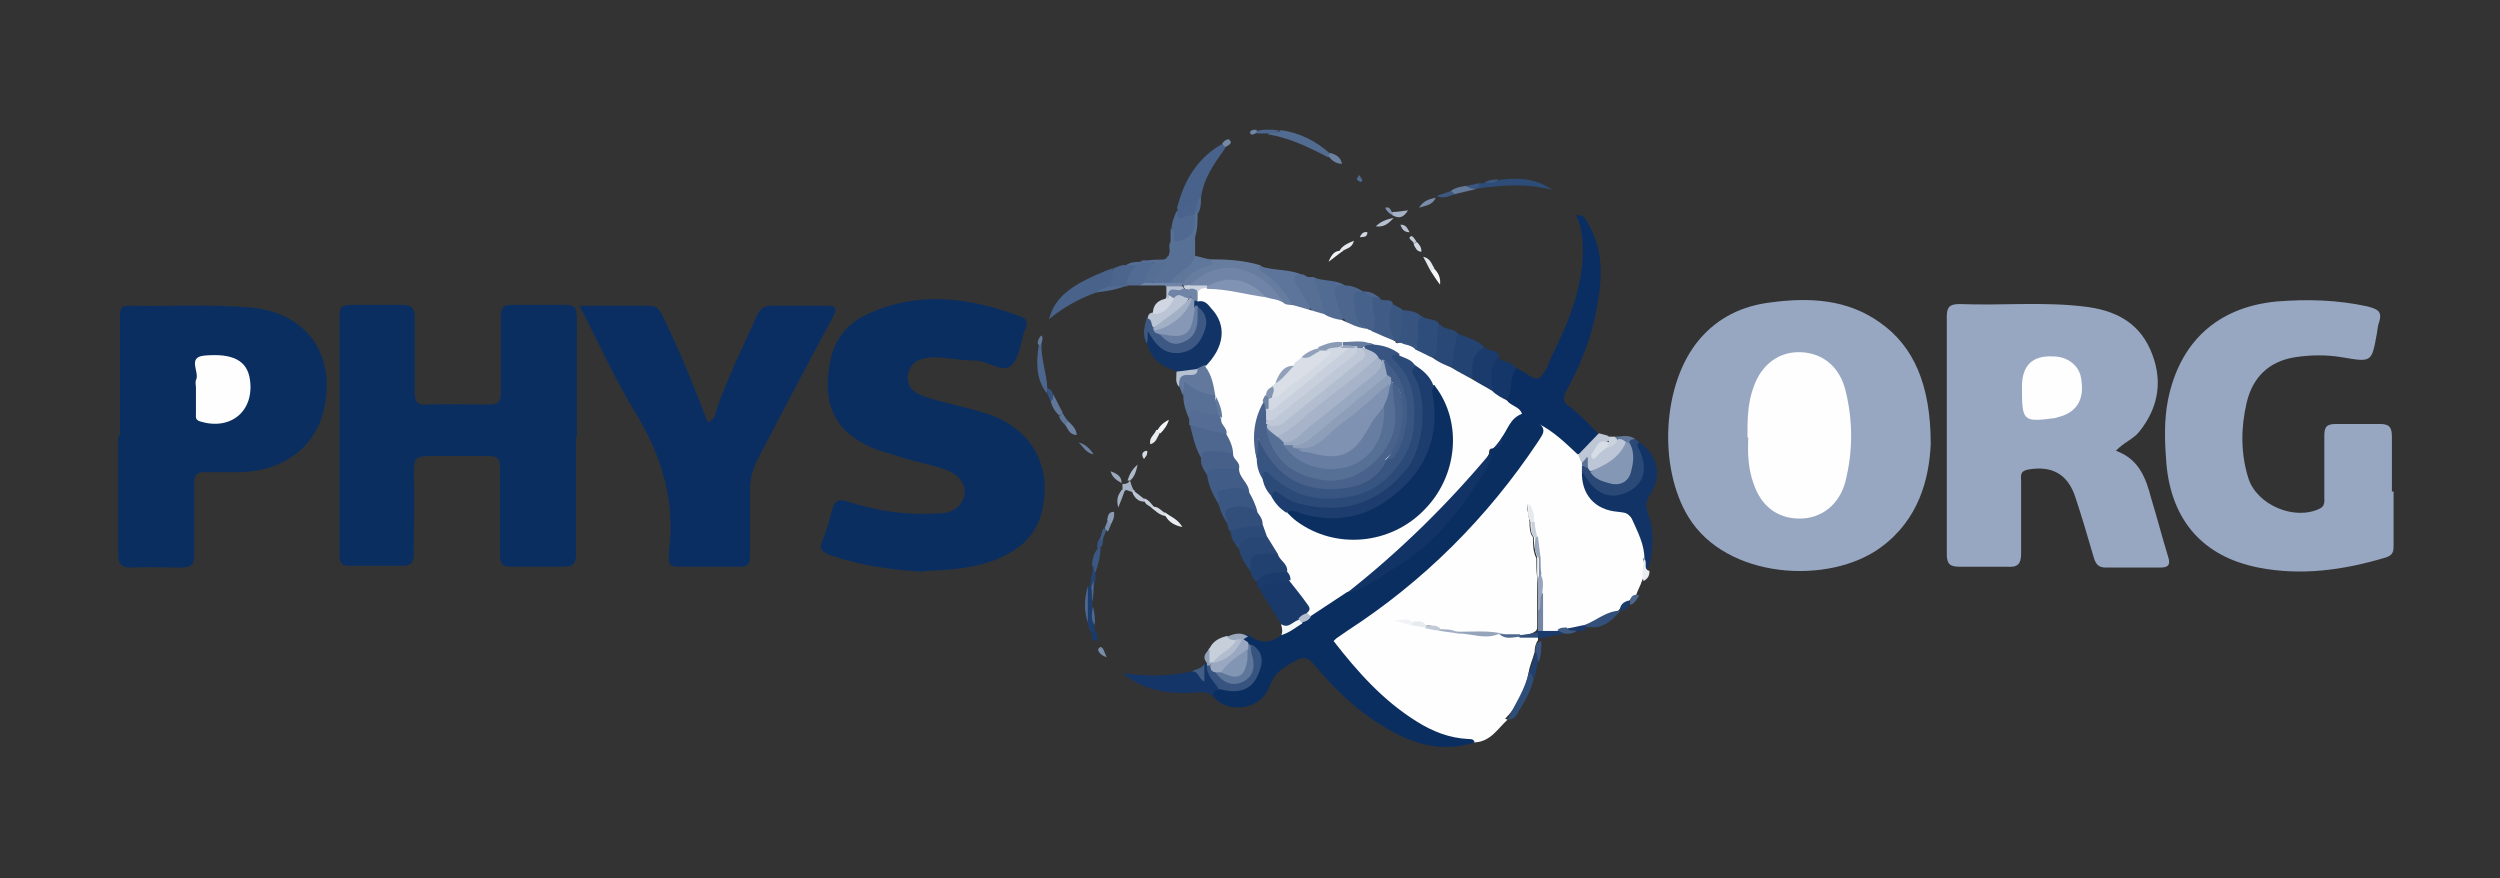 <?xml version="1.0" encoding="UTF-8"?>
<svg xmlns="http://www.w3.org/2000/svg" version="1.1" viewBox="0 0 296 104">
  <rect x="0" y="0" width="296" height="104" fill="#333333" stroke="none"/>
  <defs>
    <style>
      .cls-1 {
        fill: #193a6b;
      }

      .cls-2 {
        fill: #5d7598;
      }

      .cls-3 {
        fill: #6c82a2;
      }

      .cls-4 {
        fill: #b6c1d1;
      }

      .cls-5 {
        fill: #60779c;
      }

      .cls-6 {
        fill: #556e94;
      }

      .cls-7 {
        fill: #6c81a1;
      }

      .cls-8 {
        fill: #577095;
      }

      .cls-9 {
        fill: #3a5782;
      }

      .cls-10 {
        fill: #0b2e61;
      }

      .cls-11 {
        fill: #36527f;
      }

      .cls-12 {
        fill: #8294af;
      }

      .cls-13 {
        fill: #e5e9ee;
      }

      .cls-14 {
        fill: #466089;
      }

      .cls-15 {
        fill: #b5bfd0;
      }

      .cls-16 {
        fill: #7f92b1;
      }

      .cls-17 {
        fill: #bbc5d5;
      }

      .cls-18 {
        fill: #5d759a;
      }

      .cls-19 {
        fill: #61789a;
      }

      .cls-20 {
        fill: #8193ae;
      }

      .cls-21 {
        fill: #d2d8e2;
      }

      .cls-22 {
        fill: #4e678c;
      }

      .cls-23 {
        fill: #95a4ba;
      }

      .cls-24 {
        fill: #8497b4;
      }

      .cls-25 {
        fill: #bcc6d4;
      }

      .cls-26 {
        fill: #4e678f;
      }

      .cls-27 {
        fill: #2f4d7a;
      }

      .cls-28 {
        fill: #294876;
      }

      .cls-29 {
        fill: #b2bdcd;
      }

      .cls-30 {
        fill: #d3d9e3;
      }

      .cls-31 {
        fill: #3d5982;
      }

      .cls-32 {
        fill: #425d87;
      }

      .cls-33 {
        fill: #284775;
      }

      .cls-34 {
        fill: #677da1;
      }

      .cls-35 {
        fill: #7589a6;
      }

      .cls-36 {
        fill: #c7cfdb;
      }

      .cls-37 {
        fill: #425e86;
      }

      .cls-38 {
        fill: #8d9eb9;
      }

      .cls-39 {
        fill: #98a8c0;
      }

      .cls-40 {
        fill: #798ca8;
      }

      .cls-41 {
        fill: #556d94;
      }

      .cls-42 {
        fill: #92a1ba;
      }

      .cls-43 {
        fill: #375480;
      }

      .cls-44 {
        fill: #143567;
      }

      .cls-45 {
        fill: #50698f;
      }

      .cls-46 {
        fill: #f6f7f9;
      }

      .cls-47 {
        fill: #e9ecf0;
      }

      .cls-48 {
        fill: #60779a;
      }

      .cls-49 {
        fill: #4d678c;
      }

      .cls-50 {
        fill: #5f769b;
      }

      .cls-51 {
        fill: #c8d0db;
      }

      .cls-52 {
        fill: #6e83a3;
      }

      .cls-53 {
        fill: #a6b3c8;
      }

      .cls-54 {
        fill: #c8d0dd;
      }

      .cls-55 {
        fill: #d7dde6;
      }

      .cls-56 {
        fill: #7185a7;
      }

      .cls-57 {
        fill: #8a9bb4;
      }

      .cls-58 {
        fill: #3f5a83;
      }

      .cls-59 {
        fill: #234372;
      }

      .cls-60 {
        fill: #435e85;
      }

      .cls-61 {
        fill: #5b7296;
      }

      .cls-62 {
        fill: #193a6a;
      }

      .cls-63 {
        fill: #1b3d6c;
      }

      .cls-64 {
        fill: #33507b;
      }

      .cls-65 {
        fill: #bec7d5;
      }

      .cls-66 {
        fill: #d4dae3;
      }

      .cls-67 {
        fill: #566f95;
      }

      .cls-68 {
        fill: #4c668d;
      }

      .cls-69 {
        fill: #a5b2c5;
      }

      .cls-70 {
        fill: #98a7be;
      }

      .cls-71 {
        fill: #526b92;
      }

      .cls-72 {
        fill: #d8dde5;
      }

      .cls-73 {
        fill: #2f4d79;
      }

      .cls-74 {
        fill: #8295b3;
      }

      .cls-75 {
        fill: #0c2f62;
      }

      .cls-76 {
        fill: #0b2e62;
      }

      .cls-77 {
        fill: #4b658d;
      }

      .cls-78 {
        fill: #1c3d6d;
      }

      .cls-79 {
        fill: #e6eaef;
      }

      .cls-80 {
        fill: #f5f6f8;
      }

      .cls-81 {
        fill: #bac3d2;
      }

      .cls-82 {
        fill: #f2f4f6;
      }

      .cls-83 {
        fill: #93a2b9;
      }

      .cls-84 {
        fill: #3b5781;
      }

      .cls-85 {
        fill: #91a1b9;
      }

      .cls-86 {
        fill: #324f7c;
      }

      .cls-87 {
        fill: #d5dbe4;
      }

      .cls-88 {
        fill: #37537f;
      }

      .cls-89 {
        fill: #506990;
      }

      .cls-90 {
        fill: #385480;
      }

      .cls-91 {
        fill: #e8ecf1;
      }

      .cls-92 {
        fill: #49638c;
      }

      .cls-93 {
        fill: #576f95;
      }

      .cls-94 {
        fill: #254473;
      }

      .cls-95 {
        fill: #18396b;
      }

      .cls-96 {
        fill: #2b4977;
      }

      .cls-97 {
        fill: #e4e8ee;
      }

      .cls-98 {
        fill: #667b9e;
      }

      .cls-99 {
        fill: #18396a;
      }

      .cls-100 {
        fill: #e7eaef;
      }

      .cls-101 {
        fill: #afbacc;
      }

      .cls-102 {
        fill: #324f7a;
      }

      .cls-103 {
        fill: #a6b3c6;
      }

      .cls-104 {
        fill: #c0c9d6;
      }

      .cls-105 {
        fill: #7387a5;
      }

      .cls-106 {
        fill: #a2b0c6;
      }

      .cls-107 {
        fill: #2c4a78;
      }

      .cls-108 {
        fill: #37537e;
      }

      .cls-109 {
        fill: #99a8c0;
      }

      .cls-110 {
        fill: #798ca9;
      }

      .cls-111 {
        fill: #48628a;
      }

      .cls-112 {
        fill: #62789a;
      }

      .cls-113 {
        fill: #657b9b;
      }

      .cls-114 {
        fill: #143668;
      }

      .cls-115 {
        fill: #204070;
      }

      .cls-116 {
        fill: #97a7c2;
      }

      .cls-117 {
        fill: #8b9bb5;
      }

      .cls-118 {
        fill: #fefefe;
      }

      .cls-119 {
        fill: #c9d1de;
      }

      .cls-120 {
        fill: #b1bdcf;
      }

      .cls-121 {
        fill: #526b90;
      }

      .cls-122 {
        fill: #62799d;
      }

      .cls-123 {
        fill: #2e4c78;
      }

      .cls-124 {
        fill: #bdc6d6;
      }

      .cls-125 {
        fill: #7085a4;
      }

      .cls-126 {
        fill: #a3b0c4;
      }

      .cls-127 {
        fill: #f5f7f9;
      }

      .cls-128 {
        fill: #3d5883;
      }

      .cls-129 {
        fill: #8698b6;
      }

      .cls-130 {
        fill: #b2bed0;
      }

      .cls-131 {
        fill: #cbd3df;
      }

      .cls-132 {
        fill: #c8d0dc;
      }

      .cls-133 {
        fill: #415c87;
      }

      .cls-134 {
        fill: #f1f3f6;
      }

      .cls-135 {
        fill: #9caabf;
      }

      .cls-136 {
        fill: #3a5680;
      }

      .cls-137 {
        fill: #1a3b6c;
      }

      .cls-138 {
        fill: #bec8d7;
      }

      .cls-139 {
        fill: #587096;
      }

      .cls-140 {
        fill: #a2afc3;
      }

      .cls-141 {
        fill: #d9dee7;
      }

      .cls-142 {
        fill: #8193b2;
      }

      .cls-143 {
        fill: #d0d7e2;
      }

      .cls-144 {
        fill: #c5cdd9;
      }

      .cls-145 {
        fill: #214170;
      }

      .cls-146 {
        fill: #1d3e6d;
      }

      .cls-147 {
        fill: #4d668d;
      }

      .cls-148 {
        fill: #667da0;
      }

      .cls-149 {
        fill: #46618a;
      }

      .cls-150 {
        fill: #113365;
      }

      .cls-151 {
        fill: #eaedf1;
      }

      .cls-152 {
        fill: #9ba9bf;
      }

      .cls-153 {
        fill: #8495b1;
      }

      .cls-154 {
        fill: #b4bfd0;
      }

      .cls-155 {
        fill: #48628b;
      }

      .cls-156 {
        fill: #405c86;
      }

      .cls-157 {
        fill: #6b80a0;
      }

      .cls-158 {
        fill: #3a5682;
      }

      .cls-159 {
        fill: #3c5882;
      }

      .cls-160 {
        fill: #97a6bc;
      }

      .cls-161 {
        fill: #6f84a6;
      }
    </style>
  </defs>
  <!-- Generator: Adobe Illustrator 28.6.0, SVG Export Plug-In . SVG Version: 1.2.0 Build 709)  -->
  <g>
    <g id="VICE_IS_A_BUNCH_OF_OLD_DUDES">
      <g>
        <path class="cls-118" d="M178.5,85.2c-1.2,1.1-2,2.6-3.9,2.7-4.6.2-7.9-2.4-11.1-5.1-1.8-1.5-3.4-3.4-4.9-5.2-1.2-1.5-1.2-2,.4-3,4.9-3.2,9.4-6.9,13.4-11.1,3.3-3.4,6.3-7,8.9-11,.5-.7.7-1.5.9-2.2.7-.4,1.1,0,1.5.4,1.2.9,2.3,1.8,3.2,2.9.3.3.5.7.5,1.2,0,.2,0,.3,0,.5,0,.3,0,.5,0,.8.2,2.2,1,3.7,3,3.9,2.9.3,3.6,2.3,4.2,4.5.2.6.2,1.1.2,1.7-.2.9,0,1.8-.4,2.6-.2.6-.5,1.1-.7,1.7-.4.2-.7.5-1,.8-.4.2-.8.6-1.1,1h0c-1.4.7-2.7,1.5-4.2,2-.7,0-1.4.3-2.1.4-.5,0-.9,0-1.4.2-.6.2-1.2.3-1.6-.3-.4-1.4,0-2.8-.2-4.3,0-.8,0-1.6-.1-2.3,0-.7,0-1.3,0-2-.3-.8-.4-1.6-.4-2.4-.4-.6-.4-1.2-.4-1.8-.2-.7-.3-1.5-.4-2.2,0,.7.2,1.5.3,2.2,0,.6,0,1.3.4,1.8,0,.8,0,1.7.4,2.5,0,.8,0,1.6.1,2.3,0,1.2,0,2.4,0,3.6,0,.8,0,1.6,0,2.3,0,.2-.1.4-.3.5-.7.5-1.5.3-2.2.3-.6,0-1.2,0-1.7,0-1.7-.3-3.5,0-5.3-.3-.7,0-1.4-.5-2.2-.4-.5-.3-1.2-.4-1.8-.3-.5-.2-1-.2-1.4-.3-.5-.2-1-.2-1.5-.4.4.2.8.2,1.2.3.6.2,1.1.3,1.7.4.6,0,1.2,0,1.8.3.7-.1,1.4.2,2.1.4,1.6,0,3.1.4,4.7,0,.8.4,1.7.3,2.5.3.7,0,1.4,0,2.1,0,.2,0,.3.2.4.4,0,.1,0,.2,0,.3-.3.4-.4.9-.4,1.4-.2.8-.6,1.6-.7,2.4-.4,2.1-1.3,4-2.8,5.5Z"/>
        <path class="cls-116" d="M228.6,52.6c-.2,4.1-1.4,8.9-5.9,12.2-6.1,4.5-18.3,3.8-22.8-3.6-3.6-5.9-3.1-15.8,1.3-21,2.2-2.6,5.1-4,8.5-4.4,4.5-.6,9-.4,12.9,2.4,4,2.8,6,7.4,6,14.4Z"/>
        <path class="cls-116" d="M250.6,53.4c2.7,1,3.5,3.3,4.1,5.6.7,2.3,1.3,4.6,2,6.9.3.9.1,1.3-.9,1.3-2.2,0-4.3,0-6.5,0-.9,0-1.2-.5-1.4-1.2-.7-2.4-1.4-4.8-2.2-7.2-.9-2.7-2.8-3.7-5.6-3.2-1,.2-.8.8-.8,1.4,0,2.8,0,5.7,0,8.5,0,1.3-.4,1.7-1.7,1.6-1.9,0-3.7,0-5.6,0-1.1,0-1.5-.3-1.5-1.5,0-9.4,0-18.7,0-28.1,0-1.1.3-1.5,1.5-1.5,4.9.2,9.9-.3,14.8.3,3.4.4,6.3,1.7,7.8,5.1,1.5,3.4,1.1,6.7-1.3,9.7-.7.9-1.9,1.3-2.8,2.3Z"/>
        <path class="cls-10" d="M68.2,51.8c0,4.6,0,9.2,0,13.8,0,1.1-.3,1.5-1.5,1.5-2,0-4.1,0-6.1,0-1.1,0-1.4-.3-1.4-1.4,0-3.4,0-6.9,0-10.3,0-1-.2-1.4-1.3-1.4-2.4,0-4.8,0-7.2,0-1.3,0-1.7.3-1.7,1.6.1,3.3,0,6.6,0,9.9,0,1.1-.3,1.5-1.4,1.5-2,0-4.1,0-6.1,0-.9,0-1.3-.2-1.3-1.2,0-9.5,0-19,0-28.4,0-1,.3-1.3,1.3-1.3,2,0,4.1,0,6.1,0,1.1,0,1.5.3,1.5,1.5,0,2.9,0,5.8,0,8.7,0,1.2.2,1.7,1.5,1.6,2.4-.1,4.8,0,7.2,0,1.1,0,1.5-.2,1.5-1.4,0-3,0-6,0-9.1,0-1,.3-1.3,1.3-1.3,2.1,0,4.2,0,6.3,0,1.1,0,1.4.3,1.4,1.4,0,4.8,0,9.5,0,14.3Z"/>
        <path class="cls-116" d="M283.4,58.2c0,2.1,0,4.2,0,6.3,0,.7,0,1.2-.9,1.5-5,1.5-10,2.2-15.1,1.2-6.6-1.3-10.3-5.6-10.9-12.3-.2-2.5-.3-5.1.2-7.6,1.4-6.8,5.8-10.9,12.8-11.6,3.7-.3,7.3-.2,10.9.6,1,.3,1.7.5,1.3,1.8-.2.5-.2,1-.3,1.5-.6,3.3-.6,3.3-4.1,2.7-1.8-.3-3.7-.3-5.6,0-3.1.5-5,2.4-5.7,5.4-.7,3-.7,6,.2,8.9,1,3.2,5.5,5.1,8.5,3.6.6-.3.5-.9.5-1.3,0-2.4,0-4.9,0-7.3,0-1.1.3-1.4,1.4-1.4,1.7,0,3.5,0,5.2,0,1.1,0,1.4.4,1.4,1.5,0,2.1,0,4.3,0,6.5Z"/>
        <path class="cls-10" d="M109.5,67.7c-3.8-.2-7.6-.7-11.3-2-1-.4-1.2-.8-.8-1.8.5-1.1.8-2.3,1.1-3.5.3-1.1.8-1.4,1.9-1,3.4,1.1,6.9,1.6,10.5,1.4,1.1,0,2.1-.2,2.8-1.1,1-1.3.5-3-1.1-3.8-1.9-.9-4-1.1-6-1.8-1.2-.4-2.5-.7-3.6-1.2-3.1-1.4-4.9-3.6-5-7.1,0-3.8,1.1-7,4.7-8.6,6-2.8,12.1-2,18.2.3.6.2.8.6.6,1.2,0,.2-.1.3-.2.5-.5,1.4-.6,3.3-1.6,4.1-1,.9-2.6-.5-4-.6-1.6,0-3.2-.3-4.9-.4-2,0-3.1.7-3.3,2.1-.2,1.8,1.2,2.3,2.4,2.7,2.2.7,4.5,1.1,6.7,1.8,5.5,1.7,8,6.2,6.8,11.5-.7,3.1-2.8,4.8-5.6,5.9-2.6,1-5.4,1.2-8.3,1.3Z"/>
        <path class="cls-10" d="M14.2,51.5c0-4.6,0-9.3,0-13.9,0-.8,0-1.5,1.1-1.4,4.8.1,9.5-.2,14.3.2,6.8.6,10.3,5.7,8.7,12.3-1,4.2-4.7,7-9.6,7.2-1.5,0-2.9,0-4.4,0-1,0-1.3.3-1.3,1.3,0,2.8,0,5.7,0,8.5,0,1.1-.3,1.5-1.5,1.5-2,0-4-.1-5.9,0-1.4,0-1.6-.5-1.6-1.7,0-4.6,0-9.3,0-13.9Z"/>
        <path class="cls-76" d="M68.7,36.2c3,0,5.6,0,8.2,0,1,0,1.2.6,1.6,1.3,2,4.1,3.7,8.3,5.3,12.5.9-.3.9-1.1,1.1-1.7,1.3-3.7,3.1-7.3,4.7-10.9.4-.9,1-1.3,2-1.2,2,0,4.1,0,6.1,0,1.3,0,1.5.2.9,1.4-3,5.5-5.9,11.1-8.8,16.6-.7,1.3-1,2.5-1,4,0,2.5,0,5,0,7.5,0,1-.2,1.5-1.3,1.4-2.4,0-4.8,0-7.2,0-.8,0-1.2-.2-1.1-1.1,0-.2,0-.5,0-.7.8-6-.9-11.4-4-16.5-2.4-3.9-4.3-8.2-6.6-12.6Z"/>
        <path class="cls-10" d="M182.3,50.2c.9.8.2,1.4-.2,2.1-6,9-13.5,16.5-22.6,22.4-.4.3-.9.6-1.3.9,0,0-.2.2-.3.3,2.8,3.6,5.8,7,9.8,9.5,1.9,1.2,3.9,2,6.2,2.1.3,0,.6,0,.7.4-3.7,1.2-7.1.3-10.3-1.6-3.4-1.9-6.2-4.6-8.6-7.5-.8-.9-1.3-1.2-2.4-.5-1.3.7-2.4,1.3-3,3-1,2.8-5,3.3-6.7,1.1-.4-.6,0-.8.5-1,.5-.1.9,0,1.4,0,1.2.2,2.2-.1,2.9-1.2.6-1.1.8-2.3-.2-3.4-.2-.2-.4-.3-.5-.5-.3-.2-.5-.4-.5-.8.2-.4.4-.5.8-.2,1.4,1,2.7.8,3.9-.3.7-.7,1.5-1.1,2.3-1.6.4-.2.8-.5,1.1-.8,1.5-.9,2.8-2.2,4.6-2.9,2.9-.8,5.1-2.6,7.5-4.4,3.5-2.5,5.9-6,8.2-9.6.4-.6.7-1.3.8-2.1,0-.3.2-.6.5-.8.6-.3.9-.8,1-1.4.7-1.1,1-2.6,2.6-2.9,1,.2,1.8.6,2.1,1.7Z"/>
        <path class="cls-76" d="M182.3,50.2l-2-1.4c-.8-.5-1.9-.7-2-1.9.3-1.1-.2-2.6,1.3-3.3.9.4,2,1.4,2.5,1.2.8-.4,1.2-1.6,1.6-2.6,1.9-3.8,3.5-7.6,3.7-11.9,0-1.6,0-3.2-.8-4.8,1-.2,1.2.6,1.5,1.1,1.8,3.1,1.6,6.4,1,9.7-.6,3.5-1.9,6.8-3.6,9.9-.5.9-.5,1.4.4,2,1.2.9,2.2,2,3.3,3.1-.1,1.4-1.1,2.1-2.4,2.5-1.4-1.3-2.8-2.7-4.6-3.6Z"/>
        <path class="cls-150" d="M194.7,66.2c0-1.8-.8-3.2-1.5-4.8-.3-.7-.9-.7-1.6-.8-2.8-.2-4.4-2.1-4.3-4.8.7,0,.8.5,1.1.9,1.2,1.4,2.7,1.8,4.1,1,1.4-.8,1.8-2.2,1.2-3.9q-.3-1,.2-1.6c2.3,1.5,3,4,1.5,6.3-.5.8-.6,1.3-.3,2.2.8,2.2.7,4.5,0,6.8-.1,0-.5-.9-.6-1.4Z"/>
        <path class="cls-150" d="M139.4,44c-1.6-.5-3-1.3-3.5-3.1-.3-.6-.2-1.2,0-1.9,3.2,2.7,3.9,2.9,5.3,1.7,1.3-1.1,1.4-2.3.4-4-.1-.1-.2-.3-.3-.4,0-.3,0-.5.2-.8.2-.1.3-.2.5-.2,2.4.5,3.7,3.3,2.8,5.8-.3.9-.9,1.7-1.7,2.4-.4.3-.8.5-1.3.6-.8.2-1.7.6-2.5,0Z"/>
        <path class="cls-44" d="M144.3,81.7c-.4,0-.7.2-.7.7-.6-.6-1.4-.4-2.1-.4-3.1.2-6.1-.2-8.6-2.3,2.8.4,5.5.4,8.2-.2,1-.4,1,.6,1.5,1,0,.2.1-.2,0,0-.5-.6-.3-1.2,0-1.9.1,0,.2,0,.3-.1.1,0,.2.2.3.4.1,1,1.3,1.7,1.1,2.8Z"/>
        <path class="cls-99" d="M151.7,73.9l-2.5-4c.7-1.6,2.2-1.1,3.4-1.3,1.9,1.1,2.9,2.9,2.5,4.2-.4.4-.9.6-1.3.9-.7.3-1.3,1.1-2.1.3Z"/>
        <path class="cls-96" d="M194.1,52.3c-.5.5,0,.8.1,1.2.9,2.1.4,3.8-1.4,4.7-1.9,1-3.7.4-4.9-1.5-.2-.3-.4-.6-.6-.8,0-.2,0-.5,0-.7.3-.2.6,0,.9.2.2.1.4.3.6.4.5.4,1,.6,1.5.8,1.4.4,2.3-.2,2.5-1.6.1-.9,0-1.9,0-2.8.2-.4.5-.4.8-.2.1.1.3.2.4.3Z"/>
        <path class="cls-155" d="M145.1,17.5c-1.3,1.8-2.6,3.6-2.9,5.9-.3.2-.1.6-.4.9-.8.5-1.5,1.1-2.4.2.8-3.1,2.3-5.7,5.2-7.4.4,0,.5,0,.4.5Z"/>
        <path class="cls-111" d="M129.9,34.6c-2,.7-3.9,1.7-5.7,3.2.7-2.6,2.5-4.1,7.4-6,.6.7.3,1.4-.1,2.1-.4.6-1.1.4-1.7.8Z"/>
        <path class="cls-148" d="M143.2,30.7c2,0,4,.1,6,.7,1,.9,2.2,1.6,3,2.8.4.6,1.1,1.1.7,1.9-.4.2-.8.1-1.2-.2-.9-.7-1.4-1.7-2.3-2.3-2.7-2-4.9-1.9-8.3.3-.2.1-.5.2-.7.1-.2,0-.3-.2-.4-.3,0-.2,0-.3,0-.5.7-1.2,1.8-1.9,3-2,.8,0-.1-.6.3-.6Z"/>
        <path class="cls-128" d="M141.8,36.3c1.2.9,1.2,2,.7,3.2-.5,1.3-1.5,2.2-3,2.3-1.8.1-2.7-1-3.6-2.6,0,.6,0,1.1-.1,1.5-.6-1.1-.3-2.1,0-3.1.6-.2.7.4.9.7,0,.1.1.3.2.4.2.3.4.4.6.6,2.1,1.5,3.5.9,3.7-1.6,0-.5,0-1,.4-1.5Z"/>
        <path class="cls-26" d="M142.2,54.2c-.7-1.2-1-2.6-1.3-3.9,1.7-.3,3.2.4,4.7.9.6.7,1,1.5.7,2.5-.5.6-1.2.5-1.9.3-.7-.1-1.4,0-2.2.2Z"/>
        <path class="cls-59" d="M172.6,39.5c1.1.5,2.4.7,3.2,1.7-.9,1.1-.9,2.5-1.5,3.6-1.2,0-2.1-.6-2.6-1.7,0-1.3-.3-2.7,1-3.7Z"/>
        <path class="cls-18" d="M153,36c-1-1.6-2.1-2.9-3.7-3.9-.2-.2-.5-.4-.1-.6,1.6.6,3.5.3,5.1,1.1-.7.6-.4,1.2-.1,1.8.3.8,1.2,1.4.8,2.5-.9.2-1.6,0-2-.8Z"/>
        <path class="cls-133" d="M144.3,59.7c-.7-1.1-1.2-2.2-1.4-3.5-.4-.8.3-1,.8-1.1.9-.2,1.8-.2,2.8.1.9.8,1.5,1.7,1.5,2.9-.4.6-1,.2-1.4.2-1.2,0-2,.3-2.3,1.5Z"/>
        <path class="cls-139" d="M140.8,49.6c-.4-.9-.7-1.8-.7-2.8-.1-.6-.5-1.4.1-1.8.5-.4,1.1.3,1.6.5.7.3,1.5.6,2.2,1,.1.1.2.3.3.5.1.7.4,1.4.2,2.1-.6.5-1.2.2-1.8.1-.7,0-1.3,0-1.8.3Z"/>
        <path class="cls-158" d="M144.3,59.7c.3-.6-.6-1.5.1-1.6,1.1-.2,2.4-.7,3.5.2,1,.5,1.4,1.3,1.1,2.4-.3.2-.5,0-.8,0-2-.5-2.1-.4-2.8,1.4-.5-.7-.9-1.5-1.1-2.4Z"/>
        <path class="cls-114" d="M179.6,43.6c-1,1-.4,2.5-1.1,3.6-1.1.2-1.6-.5-2.1-1.1-.6-1.1-.3-2.2,0-3.3.1-.4.4-.9,1-.5.5.7,1.8.4,2.1,1.4Z"/>
        <path class="cls-137" d="M177.5,42.2c-1.1,1.2-1.1,2.5-.7,3.9-1.2.1-1.9-.4-2.4-1.4-.2-1.4-.2-2.8,1.4-3.6.4.6,1.5.2,1.7,1Z"/>
        <path class="cls-27" d="M168.3,37.4c.6.6,1.7.2,2.1,1,0,1.3.5,2.6-.5,3.8-1.1.5-1.7,0-2.4-.7,0-.2-.1-.3-.1-.5,0-.9.2-1.8.2-2.7,0-.5,0-.9.7-.9Z"/>
        <path class="cls-86" d="M145.3,62.2c.3-.6-.8-1.6.2-2,1.1-.4,2.4-.4,3.4.5.8.3,1,.8.6,1.6-1.2.6-2.5.8-3.8.6-.3-.2-.3-.4-.3-.7Z"/>
        <path class="cls-71" d="M155.5,32.8c1.2.6,2.7.2,3.9,1.1-.9.6-.7,1.4-.5,2.3.1.6.6,1.1,0,1.7-.9.3-1.6,0-2.3-.6-.5-1.5-1.5-2.8-1.2-4.5Z"/>
        <path class="cls-68" d="M158.9,37.8c-.2-.9-.6-1.8-.8-2.8-.3-1.3.4-1.2,1.2-1.2.8,0,1.4.3,2.1.7,0,0,0,.1-.1.2-.9,1-.6,2,0,3,.2.4.9.5.5,1.1-1.2.3-2.1,0-2.7-1.1Z"/>
        <path class="cls-33" d="M148.1,67.7c-.6-.8-1.2-1.7-1.4-2.7.1-1.5.7-1.9,3-1.8,1,.4,1.6,1.2,1.8,2.3-.2.5-.8.5-1.2.5-1.3,0-1.8.7-2.1,1.8Z"/>
        <path class="cls-145" d="M148.1,67.7c-.2-2.1.2-2.3,3.1-2.1.9.5,1.6,1.1,1.1,2.2-1.1.6-2.4.6-3.6,1-.4-.3-.6-.7-.6-1.2Z"/>
        <path class="cls-156" d="M163.3,35.2c.3.7,1.3,0,1.6.7,0,1.4.3,2.9.3,4.3-1.2.4-2.1-.2-2.9-1,0-1.4-.9-2.7.1-4.1.3,0,.5,0,.8,0Z"/>
        <path class="cls-93" d="M155.5,32.8c.5,1.4.9,2.9,1.4,4.3-.7.4-1.3.2-1.7-.5-.6-1-1.1-2-1.7-2.9-.7-1.1,0-1.2.9-1.2.3.4.8.3,1.2.3Z"/>
        <path class="cls-139" d="M141.5,28.3c0,.7,0,1.3,0,2,.3.5.2.9-.2,1.2-.9.7-1.6,1.7-2.7,2.2-.6,0-1.3,0-1.9-.1-.6-1.3.5-1.8,1.1-2.4,1.2-.7,2.4-1.3,3.1-2.6.1-.3.3-.5.7-.3Z"/>
        <path class="cls-28" d="M169.8,42.3c.7-1.2,0-2.7.7-3.9.5.7,1.6.4,2.1,1.1-.4,1.3-.6,2.6-.7,3.9-1,.2-1.7-.1-2.1-1.1Z"/>
        <path class="cls-122" d="M143.9,46.8c-1.3-.1-2.5-.7-3.7-1.6,0,.6-.1,1.1-.2,1.6-.1-.4-.2-.7-.4-1.1-.3-.9-.3-1.7,1.1-1.6.4,0,.8-.2,1.1-.5.3-.1.6-.3.9-.4,1.3.9,1.7,1.9,1.2,3.5Z"/>
        <path class="cls-14" d="M146.7,55.5c-.9,0-1.8,0-2.7,0-.5,0-1,0-1.1.7-.4-.6-.8-1.2-.7-2,0-.8.7-.8,1.3-.8.9,0,1.8.2,2.6.3.6.5,1.1.9.7,1.7Z"/>
        <path class="cls-43" d="M168.3,37.4c-.9,1,0,2.4-.6,3.5-.7.5-1.3.1-1.9,0-.2-.1-.3-.3-.4-.5,0-1.3-.3-2.6.6-3.7.8.1,1.7.1,2.3.8Z"/>
        <path class="cls-41" d="M140.8,49.6c0-.6,0-1.2,1-.9.8.3,1.7.3,2.5.5.3,0,.5.2.6.4.3.5,1,1,.4,1.7-1.5-.1-3-.6-4.5-1,0-.2,0-.4,0-.6Z"/>
        <path class="cls-89" d="M138.7,27.2c0-.8.3-1.5.6-2.2.3.3.6.4,1.1.2.4-.2.9-.2,1.2.3,0,.8.3,1.7-.3,2.3-.5.6-1.2,1.3-2.1,1.1-.9-.2-.2-1.2-.6-1.8Z"/>
        <path class="cls-8" d="M138.7,27.2c.5.4.1,1,.4,1.4,2-.2,2.6-1.4,2.3-3.2,0,0-.1-.2,0-.3,0,0,0-.1,0-.1.2,0,.3,0,.4,0,0,1.1,0,2.1-.3,3.1-.5,1.8-2.2,2.3-3.6,3.1-.1,0-.2-.2-.1-.4.1-.2.4-.2.4-.4h0c.6-.4,0-1.2.4-1.8,0-.5,0-1.1,0-1.6Z"/>
        <path class="cls-107" d="M150,63.5c-1.2.2-2.8-.3-3.3,1.5-.5-.6-1-1.3-1-2.1,1.2-.6,2.6-.5,3.9-.7.5.3.7.8.5,1.4Z"/>
        <path class="cls-123" d="M177.5,21.3c2.2-.3,4.4-.2,6.3,1.2-2.9-.8-5.8-.6-8.7-.2-.2-.2-.2-.4,0-.6.2,0,.4,0,.6,0,.6-.3,1.3,0,1.8-.3Z"/>
        <path class="cls-121" d="M151.6,15.4c2.3.3,4.2,1.3,5.9,2.8,0,.2-.1.3-.3.4-2.3-1.2-4.6-2.3-7.1-2.7.4-.5,1.1,0,1.5-.4Z"/>
        <path class="cls-5" d="M138.7,33.5c.6-1.4,2.4-1.7,2.8-3.2.6.1,1.1.3,1.7.4.1.3.8.6-.1.8-1.2.3-2.3.8-3,2-.5.4-.9.4-1.4,0Z"/>
        <path class="cls-9" d="M166,36.6c0,1.3.1,2.6-.4,3.9-.2.2-.3,0-.4-.2-.9-1.4-.9-2.8-.3-4.3.4.2.7.4,1.1.6Z"/>
        <path class="cls-17" d="M136.6,38.8c-.4-.3-.1-.9-.7-1.1,0-.5.3-.7.7-.7,1-.5,1.9-1,2.4-2.1.7-.5,1.3-.3,1.8.3-.8,1.9-2.4,3-4.3,3.6Z"/>
        <path class="cls-71" d="M134.8,33.8c-.5,0-.9,0-1.4,0-.7-1.2,0-1.8.8-2.5.3-.2.7,0,.9-.4h0c.4-.2.9,0,1.3,0,.6,1.1-.5,1.7-.7,2.5-.2.3-.6.2-.9.4Z"/>
        <path class="cls-77" d="M134.5,31.4c-.5.8-1.3,1.4-1,2.5,0,0-.1,0-.1,0h-.1c-.6.1-1.3.2-1.9,0,.1-.7.5-1.3.3-2.1.5-.1,1-.5,1.6-.4.4-.1.8-.2,1.2,0Z"/>
        <path class="cls-36" d="M143.2,76.8c.4-.9,1.2-1.3,2.1-1.5.3.3.9,0,1.1.4-.3,1.7-1.7,2.2-3,2.9-.2,0-.3,0-.4-.3-.2-.5-.1-1.1.2-1.6Z"/>
        <path class="cls-137" d="M148.8,68.9c.9-1.3,2.3-1,3.6-1.2.4.2.6.5.4,1-1.1.5-2.6,0-3.6,1.1-.2-.3-.5-.5-.4-.9Z"/>
        <path class="cls-73" d="M178.5,85.2c.9-1.9,2.1-3.6,2.5-5.6.6-.2.3.5.6.7-.3,1.6-1.2,2.9-2,4.3-.3.5-.6.6-1.1.6Z"/>
        <path class="cls-143" d="M139,35.3c-.5,1.3-1.7,2.1-2.5,1.8,0-.9.5-1.5,1.4-1.7.2,0,.2-.4.4-.5.3,0,.5.2.6.4Z"/>
        <path class="cls-65" d="M186.9,53.8c.8-.8,1.6-1.7,2.4-2.5.4.1.8.2,1.1.3.2.2.2.4.1.6-.8.3-1.4.8-1.9,1.5-.1.2-.3.3-.5.5-.3.2-.4.7-.9.5-.1-.3-.3-.7-.4-1Z"/>
        <path class="cls-64" d="M187.6,74c1.4-.5,2.6-1.7,4.3-1.7-1.1,1.2-2.2,2.3-4.1,1.9,0,0-.2,0-.2-.1Z"/>
        <path class="cls-92" d="M141.5,25.1c0,.1,0,.2,0,.3-.4.1-.9.1-1.3.3-.9.4-.8-.3-.8-.7,0-.2,0-.4,0-.6.9.4,1.6-.2,2.4-.4.4.5,0,.8-.3,1Z"/>
        <path class="cls-147" d="M123.9,46.5c-1.3-1.7-1.2-3.7-.9-5.7,0-.2.2-.2.3,0,0,1.8.6,3.4.7,5.1.1.2,0,.4,0,.6Z"/>
        <path class="cls-146" d="M129.6,74c0,.2,0,.4,0,.6.2.4,0,.4-.3.4-.3-.4-.5-.8-.5-1.3-.2-1.4-.2-2.9,0-4.3h0c.2,0,.4,0,.5.1,0,.6.1,1.2,0,1.8,0,.2,0,.3,0,.5.3.7,0,1.5.2,2.2Z"/>
        <path class="cls-46" d="M151.7,73.9c.9.6,1.4-.4,2.1-.5.4-.1.4,0,.4.4-.8.5-1.5,1.1-2.5,1.4.2-.4.1-.8,0-1.2Z"/>
        <path class="cls-62" d="M182.4,75.6c-.1,0-.2-.1-.4-.2-.2-.2-.2-.5,0-.7h0c.2-.3.5-.3.7,0h1.7c.4-.2.8-.3.8.3-.9.2-1.9.4-2.8.6Z"/>
        <path class="cls-161" d="M134.8,33.8c.2-.1.5-.2.7-.3.3-.3.7-.3,1,0,.7,0,1.4,0,2.1,0,.5,0,.9,0,1.4,0,0,0,0,.2,0,.3-.7.7-1.4.6-2.1,0-1,0-2.1,0-3.1,0Z"/>
        <path class="cls-48" d="M125.4,49.2c-.5-.5-.9-1.1-1-1.8.2-.2,0-.5.3-.7.4.7.7,1.4,1.1,2.1,0,.2-.2.3-.4.4Z"/>
        <path class="cls-115" d="M181.7,80.3c-.2-.2-.4-.5-.6-.7.2-.8.5-1.6.7-2.4.8.1.4.7.3,1.1-.1.7-.3,1.3-.4,2Z"/>
        <path class="cls-159" d="M129.3,67c0-.7.2-1.5.7-2.1.1-.1.2-.1.3,0,0,1-.3,2-.6,2.9-.4-.2-.1-.6-.4-.8Z"/>
        <path class="cls-4" d="M141.8,43.7c0,.7-.5.7-1,.7-1.2-.1-1.2.6-1.2,1.4-.5-.5-.3-1.2-.3-1.8.8-.1,1.6-.2,2.4-.3Z"/>
        <path class="cls-1" d="M187.6,74c0,0,.1.1.2.1,0,.9-.7.5-1.1.6-.4,0-1,.5-1.1-.3.7-.1,1.4-.3,2-.4Z"/>
        <path class="cls-113" d="M171.8,22.6c.5-.4,1.2-.5,1.8-.6.3.3.8,0,1.1.4-.8.2-1.7.4-2.5.6-.1-.1-.4-.2-.4-.4Z"/>
        <path class="cls-7" d="M157.2,18.5c.1-.1.2-.2.3-.4.6.2,1.2.4,1.4,1.3-.8,0-1.3-.5-1.7-1Z"/>
        <path class="cls-22" d="M128.8,69.4c0,1.4,0,2.9,0,4.3-.5-1.4-.4-2.9,0-4.3Z"/>
        <path class="cls-60" d="M142.6,78.6v2.1c-.7-.3-.7-1.3-1.5-1.2.5-.3,1.2-.3,1.5-.9Z"/>
        <path class="cls-152" d="M146.4,75.8c-.4,0-.8,0-1.1-.4.8-.4,1.7-.6,2.5,0-.2,0-.4.2-.6.3,0,0,0,.1-.1.2-.2,0-.5,0-.6-.1Z"/>
        <path class="cls-154" d="M138,33.9c.7,0,1.4,0,2.1,0,0,0,0,.1,0,.1.1.1.1.3,0,.4-.5.4-1.2.3-1.7.5-.1.1.2.6-.3.4,0-.5,0-.9,0-1.4Z"/>
        <path class="cls-151" d="M138,60.7c.6.5,1.4.7,2,1.7-1-.2-1.6-.6-2-1.3-.2-.1-.2-.3,0-.4Z"/>
        <path class="cls-71" d="M131.3,33.9c.6,0,1.2,0,1.9,0-1.1.4-2.2.6-3.3.7.3-.5,1-.4,1.4-.7Z"/>
        <path class="cls-52" d="M126.5,49.9c.4.4.9.8,1,1.6-.9,0-1-.7-1.4-1.2,0-.2.2-.4.4-.4Z"/>
        <path class="cls-94" d="M129.3,67c.1.3.2.5.4.8,0,.3,0,.6,0,.9-.2.2,0,.6-.3.7-.1,0-.2,0-.3,0,0-.8.2-1.6.4-2.4Z"/>
        <path class="cls-47" d="M194.7,66.2c.4.4-.2,1.2.6,1.4,0,.6-.2.9-.7,1.2-.3-.9,0-1.7,0-2.6Z"/>
        <path class="cls-103" d="M164.9,25.1c.5,0,1.1-.1,1.8-.2-.5.9-1.1,1-1.8.6-.1,0-.1-.2-.1-.3,0,0,0-.1.1-.1Z"/>
        <path class="cls-139" d="M136.6,31.1c-.5,0-1,0-1.4,0,1-.5,2.1-.3,3.1-.4,0,.1-.2.3-.3.4-.5.3-.9.4-1.4,0Z"/>
        <path class="cls-136" d="M182.1,78.3c-.1-.4,0-.8-.3-1.1,0-.5-.1-1.1.7-1.3,0,.8,0,1.6-.3,2.4Z"/>
        <path class="cls-127" d="M169.8,31.8c.5.5.8,1.1.7,1.9-.4-.5-.7-1-1.1-1.6.1-.1.1-.3.4-.3Z"/>
        <path class="cls-69" d="M133.8,56.9c.1.4.2.7.4,1.1.1,0,.2.1.1.2,0,0,0,.1-.1.1-.3-.1-.6-.2-.9-.3-.1.2-.3.2-.4,0,0-.2,0-.5,0-.7h0c.3,0,.6,0,.8-.3,0-.1.2-.1.3,0Z"/>
        <path class="cls-91" d="M137.3,51.3c-.3.5-.4,1.1-1.1,1.3-.2-.8.5-1.1.7-1.7.3,0,.5,0,.3.3Z"/>
        <path class="cls-131" d="M190.5,52.4c0-.2,0-.5,0-.7.2,0,.5,0,.7,0,.2.1.4.2.4.5-.3.7-.6,1.2-1.5.9-.2-.4,0-.6.3-.8Z"/>
        <path class="cls-112" d="M191.5,52.1c0-.1-.2-.2-.3-.4.8,0,1.7-.3,2.4.3-.3,0-.6,0-.7.4-.1.1-.2.2-.4.2-.4,0-.8-.2-1-.5Z"/>
        <path class="cls-13" d="M158.6,29.7c.3-.6,1-.9,1.7-1.2-.2.9-.9.9-1.3,1.2-.1.1-.2.1-.4,0Z"/>
        <path class="cls-68" d="M151.6,15.4c-.4.5-1,.2-1.5.4-.4,0-.8,0-1.3,0,0,0-.1-.2,0-.2,0,0,0-.1,0-.1.9-.2,1.9-.2,2.8,0Z"/>
        <path class="cls-83" d="M143.2,76.8c0,.6,0,1.1,0,1.7,0,0,.1.2.1.3,0,0,0,.1,0,.1-.2,0-.3,0-.4,0,0-.1,0-.2,0-.4-.6-.7-.2-1.2.4-1.7Z"/>
        <path class="cls-2" d="M126.5,49.9c-.1.1-.3.3-.4.4-.3-.3-.6-.6-.7-1,.1-.1.3-.3.4-.4.2.3.4.7.7,1Z"/>
        <path class="cls-101" d="M133.8,56.9c0,0-.2,0-.3,0,.2-.6.4-1.2,1.2-1.9-.2.9-.4,1.5-.9,1.9Z"/>
        <path class="cls-80" d="M137.3,51.3c-.1-.1-.2-.2-.3-.3.3-.5.6-.9,1.4-1.3-.2.7-.6,1.2-1,1.6Z"/>
        <path class="cls-15" d="M165,25.8c-.7.8-1.2,1.1-2.1,1,.5-.5,1.1-.8,2.1-1Z"/>
        <path class="cls-126" d="M132.8,58c.1,0,.3,0,.4,0-.2.6-.4,1.1-.8,2.1-.3-1.2.1-1.6.4-2.1Z"/>
        <path class="cls-157" d="M129.5,53.8c-1-.2-1.2-.9-1.8-1.4q1,.2,1.8,1.4Z"/>
        <path class="cls-57" d="M131.1,61.5c.1-.4.1-.9.8-.9.1.7-.2,1.2-.5,1.7-.3-.2-.1-.5-.3-.7Z"/>
        <path class="cls-97" d="M169.8,31.8c-.1.1-.2.2-.4.3-.3-.5-.5-1-.9-1.7.9.2,1,.9,1.3,1.3Z"/>
        <path class="cls-110" d="M170,23.4c-.4.9-1.1.9-2,1.2.6-.9,1.2-1,2-1.2Z"/>
        <path class="cls-58" d="M185.6,74.4c.3.4.7.2,1.1.3-.4.3-1,.4-1.5.3-.3-.1-.5-.2-.8-.4.3-.3.7-.3,1.1-.3Z"/>
        <path class="cls-11" d="M124.7,46.8c0,.3,0,.6-.3.7-.1-.3-.3-.6-.4-.9,0-.2,0-.4,0-.6.4,0,.6.4.7.8Z"/>
        <path class="cls-82" d="M158.6,29.7c.1,0,.2,0,.4,0-.4.3-.9.7-1.7,1.3.4-1,.8-1.3,1.4-1.3Z"/>
        <path class="cls-72" d="M138,60.7c0,.1,0,.3,0,.4-.7-.1-1.2-.6-1.8-1.1.1-.2.3-.2.4,0,.6,0,.9.5,1.3.7Z"/>
        <path class="cls-25" d="M134.1,58.3c0-.1,0-.2,0-.3.5.4.9.7,1.4,1.1.1,0,.1.1.1.2,0,0,0,.1-.1.1-.7,0-1.1-.4-1.4-1Z"/>
        <path class="cls-22" d="M129.2,69.5c.1-.2.2-.5.3-.7,0,.9,0,1.7-.2,2.5,0-.6,0-1.2-.1-1.8Z"/>
        <path class="cls-31" d="M171.8,22.6c.1.1.3.3.4.4-.6.2-1.3.6-2.1.2.6-.2,1.2-.4,1.7-.6Z"/>
        <path class="cls-152" d="M132.8,57.2c-.5-.3-1.1-.6-1.3-1.4.8.3,1.3.6,1.3,1.4,0,0,0,0,0,0Z"/>
        <path class="cls-63" d="M191.8,72.3c0-.7.4-1,1-1.2.2.2.2.4,0,.6-.2.4-.6.7-1.1.6Z"/>
        <path class="cls-22" d="M129.6,74c-.5-.7-.3-1.4-.2-2.2.2.7.3,1.5.2,2.2Z"/>
        <path class="cls-66" d="M167.7,28.6c.3.3.6.6.6,1.2-.6,0-.7-.5-.9-.8,0-.2.2-.3.3-.3Z"/>
        <path class="cls-89" d="M141.5,25.1c.1-.3.2-.7.3-1,0-.3,0-.6.4-.7,0,.6,0,1.2-.3,1.8-.1,0-.3,0-.4,0Z"/>
        <path class="cls-108" d="M130.3,64.9h-.2s-.2,0-.2,0c0-.4,0-.8.3-1.1.1-.2.2-.2.4,0,0,.4,0,.8-.3,1Z"/>
        <path class="cls-95" d="M129.3,75c.1-.1.2-.3.3-.4.3.4.4.8.3,1.3-.7,0-.6-.5-.6-.9Z"/>
        <path class="cls-81" d="M166.9,27.5c-.7,0-.9-.4-1.1-.9.7,0,.8.4,1.1.9Z"/>
        <path class="cls-84" d="M174.8,22.4c-.4-.1-.8,0-1.1-.4.5-.1.9-.2,1.4-.3,0,.2,0,.4,0,.6h-.1c0,0-.2,0-.2,0Z"/>
        <path class="cls-45" d="M160.9,20.7c.2.3.3.4.4.6,0,.2-.2.3-.3.2-.1,0-.3-.2-.4-.3,0,0,.2-.2.3-.5Z"/>
        <path class="cls-21" d="M161,28.1c.2-.5.5-.7.9-.6,0,.7-.6.5-.9.6Z"/>
        <path class="cls-40" d="M131,77.8c-.6-.2-.9-.5-1-.9,0,0,.2-.3.3-.3.4.1.4.6.7,1.1Z"/>
        <path class="cls-68" d="M163.3,35.2c-.3,0-.5,0-.8,0-.6.1-1,0-1.1-.7,0,0,0,0,0,0,.7,0,1.3.2,1.8.7Z"/>
        <path class="cls-49" d="M193,71.6c0-.2,0-.4,0-.6.2-.5.5-.7,1.1-.5-.3.4-.5.9-1,1.1Z"/>
        <path class="cls-6" d="M134.5,31.4c-.4,0-.8,0-1.2,0,.6-.4,1.2-.4,1.9-.4-.1.3-.4.4-.7.4Z"/>
        <path class="cls-37" d="M130.6,63.9c-.1,0-.2,0-.4,0l.4-1.3c.3,0,.5,0,.3.4-.1.3-.3.7-.4,1Z"/>
        <path class="cls-12" d="M164.9,25.1c0,.1,0,.2,0,.4-.4-.2-.7-.5-.9-.9.6-.2.6.3.9.6Z"/>
        <path class="cls-110" d="M131.1,62.9c-.1-.1-.2-.2-.3-.4.1-.3.3-.7.4-1,0,.2.2.5.3.7-.1.2-.2.5-.3.7Z"/>
        <path class="cls-139" d="M138.7,28.9c0,.6.4,1.4-.4,1.9.1-.6.3-1.2.4-1.9Z"/>
        <path class="cls-132" d="M135.5,59.3c0,0,0-.2,0-.3.5.2.8.6,1.1,1-.1,0-.3,0-.4,0-.3-.2-.6-.3-.7-.7Z"/>
        <path class="cls-159" d="M177.5,21.3c-.5.5-1.2.3-1.8.3.6-.3,1.2-.4,1.8-.3Z"/>
        <path class="cls-144" d="M167.7,28.6c-.1.1-.2.2-.3.3,0-.4-.8-.6-.4-.9.2-.2.5.3.7.6Z"/>
        <path class="cls-35" d="M145.1,17.5c-.1-.2-.3-.3-.4-.5.2-.3.7-.7.9-.4.4.4-.2.6-.5.8Z"/>
        <path class="cls-19" d="M123.3,40.8h-.2s-.2,0-.2,0c-.1-.4.1-.8.4-1.1.3.4,0,.7,0,1.1Z"/>
        <path class="cls-87" d="M135.4,54.3c-.3-.5-.1-.8.2-.9.4-.1.2.2.2.4,0,.1-.2.3-.3.5Z"/>
        <path class="cls-125" d="M148.8,15.4c0,.1,0,.2,0,.3-.3.2-.7.4-.8,0,0-.3.5-.4.8-.3Z"/>
        <path class="cls-23" d="M177.6,75c-1.7.8-3.3,0-5,0-.1,0-.2-.1-.1-.2,0,0,0,0,.1,0,1.9,0,3.8-.2,5.6.3-.2.3-.4.2-.7,0Z"/>
        <path class="cls-105" d="M182.8,74.7c-.2,0-.5,0-.7,0v-2.4c.6-.6-.4-1.6.6-2.1,0,1.5,0,3,0,4.5Z"/>
        <path class="cls-160" d="M182.7,70.2c-.6.6,0,1.5-.6,2.1,0-1.3,0-2.6,0-3.9.1-.1.1-.3.3-.4.4.7.3,1.4.2,2.2Z"/>
        <path class="cls-79" d="M181.3,61.8c-.6-.6-.3-1.4-.3-2.2.6.7.7,1.5.6,2.2-.1.2-.2.2-.4,0Z"/>
        <path class="cls-134" d="M167,74c-.5-.1-.9-.3-1.9-.5,1.1-.2,1.7-.3,2.2.2,0,.2-.2.2-.4.4Z"/>
        <path class="cls-100" d="M167,74c.1-.1.2-.2.4-.4.5,0,1-.2,1.4.4.1,0,.2.1.1.2,0,0,0,.1-.1.1-.6-.1-1.2-.2-1.8-.3Z"/>
        <path class="cls-135" d="M182.1,66c-.5-.8-.4-1.6-.3-2.4.1-.1.2-.1.3,0,.1.8.2,1.6.3,2.4,0,.1-.2.1-.3,0Z"/>
        <path class="cls-140" d="M172.6,74.7c0,0,0,.2,0,.3-.7-.1-1.4-.2-2.1-.3-.1,0-.2-.1-.1-.2,0,0,0,0,0,0,.7,0,1.4,0,2.1.3Z"/>
        <path class="cls-102" d="M182.1,74.8c0,.2,0,.5,0,.7-.7,0-1.4,0-2.1,0-.1,0-.2-.1-.1-.2,0,0,0-.1.1-.1.7-.1,1.4-.2,2.1-.3Z"/>
        <path class="cls-20" d="M182.1,66c0,0,.2,0,.3,0,0,.7,0,1.3.1,2-.1.1-.2.3-.3.4,0-.8,0-1.6,0-2.4Z"/>
        <path class="cls-121" d="M180,75.1c0,.1,0,.2,0,.3-.8,0-1.7.4-2.4-.3.2,0,.4,0,.7,0,.6,0,1.1,0,1.7,0Z"/>
        <path class="cls-104" d="M170.5,74.4c0,0,0,.2,0,.3-.6-.1-1.2-.2-1.7-.3,0-.1,0-.2,0-.3.6,0,1.3-.2,1.8.4Z"/>
        <path class="cls-51" d="M182,63.6c0,0-.2,0-.3,0-.6-.5-.3-1.2-.4-1.8.1,0,.2,0,.4,0,0,.6.2,1.2.3,1.8Z"/>
        <path class="cls-61" d="M187.3,54.8c.2-.2.4-.4.6-.7.4.4.4.9,0,1.3-.2-.1-.4-.2-.6-.3v-.4Z"/>
        <path class="cls-118" d="M206.9,51.8c0-2,0-4,.7-5.9.9-2.7,3-4.3,5.6-4.2,2.6.1,4.6,1.7,5.3,4.5.9,3.6.9,7.2,0,10.8-.7,2.7-2.8,4.4-5.4,4.4-2.7,0-4.6-1.5-5.5-4.2-.6-1.7-.7-3.5-.6-5.4Z"/>
        <path class="cls-118" d="M239.4,45.8q0-3.8,3.7-3.6c1.7,0,3.1,1.1,3.3,2.6.4,2.2-.3,3.7-2.1,4.4-.3.1-.7.2-1,.3-3.8.5-3.9.4-3.9-3.7Z"/>
        <path class="cls-118" d="M23.2,45.9c0-.3-.1-.6,0-.9.5-.9-1.1-2.7,1-2.9,3.4-.3,5.1.6,5.4,2.9.5,3.7-2.3,6-5.9,4.9-.6-.2-.5-.5-.5-.9,0-1,0-2.1,0-3.1Z"/>
        <path class="cls-118" d="M152.8,68.7c0-.4-.1-.7-.4-1,.1-1-.9-1.3-1.1-2.1l-1.3-2.1c-.2-.5-.3-.9-.5-1.4,0-.6-.3-1-.6-1.4-.2-.9-.6-1.7-1-2.4,0-1.1-1.2-1.7-1.2-2.8.2-.8-.7-1.1-.7-1.7,0-.9-.4-1.7-.8-2.4.2-.7-.7-1.1-.6-1.7-.3-.8-.5-1.7-.7-2.5,0,0,0-.2,0-.3-.2-1.2-.4-2.5-1.2-3.5,2.3-2.3,2.6-4.9.7-6.9-.4-.5-.8-1-1.6-.8-.3-.3-.4-.7-.3-1.1.3-.5.8-.6,1.3-.7,2.4,0,4.6.6,7,1,.8.1,1.4.6,2.1.9.3.3.7.3,1.1.3.7.2,1.4.4,2.1.6.6.2,1.1.3,1.7.5.6.4,1.4.6,2.1.7.9.4,1.8.9,2.8,1,.3,0,.5,0,.7.3.9.4,1.8.8,2.8,1.2,0,.2.2.3.4.2,0,0,.2,0,.3,0,.5.3,1.3.2,1.7.8.7.3,1.4.7,2.1,1,.6.5,1.4.8,2.1,1.1.8.5,1.6.9,2.5,1.4.8.5,1.6.9,2.4,1.4.5.5,1.1.8,1.7,1.1.5.7,1.5.7,1.8,1.6-1.4.5-1.7,1.9-2.4,2.8-.3.5-.5,1.1-1.1,1.3-.4,0-.4.3-.4.6-.7,1.7-2,3-3.2,4.3-3.7,4.1-7.6,8-12,11.2-.5.4-1,.8-1.6.9-1.5,1-2.9,1.9-4.4,2.9-.4.1-.4,0-.4-.4.3-.2.5-.5.2-.9-.7-1-1.5-2-2.3-3Z"/>
        <path class="cls-150" d="M159.6,70.1c6.2-4.9,11.8-10.4,16.9-16.5.1.6,0,1.2-.4,1.7-2.7,4.4-5.7,8.6-10.1,11.4-1.6,1-3.1,2.1-4.9,3-.5.2-.9.5-1.5.4Z"/>
        <path class="cls-88" d="M142.9,78.8c.1,0,.2,0,.3,0,.4.1.7.4,1,.6.8.8,1.6,1.4,2.8.8,1-.6,1-1.5.9-2.6,0-.5-.1-.9.3-1.3,1.6,1,1.3,2.4.7,3.7-.6,1.4-1.8,2-3.4,1.8-.4,0-.8-.2-1.2-.2-.5-.9-1.5-1.6-1.4-2.8Z"/>
        <path class="cls-50" d="M148.1,76.4c0,.5,0,.9.2,1.4.3,1.2.1,2.3-1.1,2.9-1.4.7-2.5,0-3.3-1.1.1-.2.4-.3.6-.3,2.3.5,2.6.3,2.9-2.5,0-.3.2-.5.4-.6.1.1.3.2.4.3Z"/>
        <path class="cls-109" d="M147.8,76.1c0,.2,0,.4,0,.7-.7,1.3-1.9,2.1-3.1,2.8-.2,0-.5,0-.7,0-.5,0-.7-.3-.7-.8,0-.1,0-.3,0-.4.1,0,.2,0,.3,0,1.3-.7,2.4-1.7,3.4-2.7,0,0,0,0,.1-.1.2.1.4.3.6.4Z"/>
        <path class="cls-29" d="M154.8,72.6c.1.1.2.2.4.4-.2.4-.6.6-1.1.7-.1-.1-.2-.2-.4-.4.3-.4.6-.6,1.1-.7Z"/>
        <path class="cls-150" d="M176.8,53.1c.4-.4.7-.9,1.1-1.3,0,.7-.2,1.3-1.1,1.3Z"/>
        <path class="cls-129" d="M137.2,39.5c-.3,0-.5-.1-.6-.4,1.7-1,3.4-2.1,4.5-3.8.3,0,.5,0,.3.4v.6c.2.3.2.6.1.8-.2,3.1-1.7,3.9-4.4,2.4Z"/>
        <path class="cls-34" d="M137.2,39.5c3.4.7,3.9.2,4.3-3.3,0,0,.2,0,.3,0,0,.5,0,.9,0,1.4,0,1.3-.4,2.4-1.7,2.9-1.3.6-2.2-.2-2.9-1.1Z"/>
        <path class="cls-56" d="M141.5,35.7c-.1-.1-.3-.2-.4-.4,0,0-.1-.1-.2-.2-.2-.3-.5-.7,0-1,.5-.2.8,0,.9.5,0,.3,0,.6,0,1-.1,0-.2,0-.4,0Z"/>
        <path class="cls-24" d="M192.5,52.4c.1,0,.3,0,.4,0,.7,1.1.5,2.4.2,3.5-.3,1.2-1.4,1.7-2.6,1.3-.8-.2-1.7-.5-2.2-1.3,1.3-1.2,2.8-2.2,4.2-3.4Z"/>
        <path class="cls-124" d="M192.5,52.4c-.8,1.8-2.4,2.7-4.2,3.4-.1-.1-.2-.2-.3-.4,0-.4,0-.9,0-1.3.1-.1.2-.3.4-.4.7,0,1-.8,1.8-.7.7,0,1.1-.5,1.4-1,.4-.1.7.2,1,.4Z"/>
        <path class="cls-161" d="M152,35.7c-.7-.2-1.4-.3-2.1-.5-2.2-1.5-4.6-2-7.2-1.2-.6,0-1.3.3-1.9-.2,3-2.8,6.2-2.7,9.2-.3.7.6,1.3,1.4,1.9,2.2Z"/>
        <path class="cls-119" d="M140.8,33.8c.7,0,1.4,0,2.1,0,0,0,.1.1.1.2,0,0,0,.1,0,.1-.4,0-.9,0-1.1.4-.3-.2-.6-.4-1-.3-.3.2-.5.1-.7-.1,0,0,0-.2,0-.3.2,0,.5,0,.7-.1Z"/>
        <path class="cls-106" d="M141.1,35.3c-.3,1.7-2.7,3.7-4.5,3.8,0,0-.1-.2,0-.3,1.4-1.1,3-2.1,4.2-3.4,0-.2.2-.2.4,0h0Z"/>
        <path class="cls-122" d="M144,47c.4.8.7,1.6.7,2.5-.1-.1-.3-.2-.4-.3-.1-.7-.5-1.4-.3-2.2Z"/>
        <path class="cls-9" d="M167.7,41.3c-.6-.3-1.2-.6-1.7-.8.6.1,1.2.2,1.8.3v.5Z"/>
        <path class="cls-149" d="M162.5,39.1c-.3,0-.5,0-.7-.3-1.6-.7-1.4-2.2-1.5-3.6-.1-1,.7-.5,1.2-.6.4.2.7.4,1.1.7-.4,1.3.6,2.5,0,3.8Z"/>
        <path class="cls-6" d="M136.6,31.1c.5,0,.9,0,1.4,0,0,.1,0,.2,0,.3-.5.7-1.3,1.2-1.4,2.1-.3,0-.7,0-1,0-.1-1,.6-1.7,1-2.4Z"/>
        <path class="cls-161" d="M141.1,35.3c-.1,0-.2,0-.4,0-.6,0-1.1-.8-1.7,0-.2-.1-.5-.3-.7-.4.2-1.2,1.2-.2,1.7-.7.2,0,.5,0,.7.1.1.3.2.7.3,1Z"/>
        <path class="cls-120" d="M147,75.8c-.7,1.5-1.8,2.4-3.4,2.7.7-1.2,2.2-1.5,2.8-2.8.2,0,.4,0,.7,0Z"/>
        <path class="cls-55" d="M190.1,53.1c-.4.3-.8.6-1.1,1-.4.4-.6.2-.6-.3.6-.6.7-2,2.1-1.4-.1.2-.2.5-.3.7Z"/>
        <path class="cls-75" d="M169.9,45.7c3.3,4.3,2.7,10.7-1.3,14.7-4,4.1-10.5,4.7-15.1,1.3-.4-.3-.8-.7-1.1-1,.4-1.2,1.3-.5,1.8-.4,2.3.6,4.5.6,6.7,0,4.7-1.3,9.1-6.6,8.4-12.9,0-.6-.7-1.5.6-1.8Z"/>
        <path class="cls-78" d="M169.9,45.7c-.3.2-.4.5-.3.9,1,5.5-1.1,9.7-5.6,12.8-2.9,2-6.2,2.4-9.6,1.5-.7-.2-1.3-.7-2.1-.2-.8-.5-1.4-1.2-1.8-2,.2-1.1.4-1.2,1.4-.6,2.6,1.6,5.4,1.7,8.2,1.1,3.3-.6,8.1-5,7.8-9.7-.1-1.7.1-3.5-.9-5.1-.2-.3-.8-1.3.5-1.2.9.6,1.8,1.3,2.2,2.4Z"/>
        <path class="cls-90" d="M149.5,56.7c-.5-.7-.7-1.6-.7-2.4-.2-.7-.2-1.5,0-2.3.8.2,1.1.8,1.4,1.3,3.2,5.2,9.8,5.7,13.9,1.1,2.7-2,3.2-8.1-.1-11.2-.1,0-.3-.2-.4-.3-.2-.1-.4-.3-.6-.5-.5-.6-1.4-.6-1.5-1.5.3-.4.8-.3,1.2-.1,1.1.1,2.1.4,3,1.1-.1.3,0,.5.2.8,3.3,3.5,2.9,11.2-2.1,14.8-3.4,2.4-8.7,2.6-12.1.2-.6-.4-1-1.4-2-1Z"/>
        <path class="cls-107" d="M149.5,56.7c0-.9.2-1.2,1-.4,2.9,2.7,6.3,3.3,10.2,2.3,3.4-.9,6.5-4.6,6.7-8.2.2-2.8,0-5.6-2.3-7.7-.7-.7,0-.7.4-.7.7.4,1.7.5,2.1,1.4-.8.5-.2,1,0,1.4,1.5,3,.9,8.4-1.1,10.8-3.3,4-7.4,5.3-12.4,4.1-.9-.2-1.8-.6-2.5-1.2-.5-.4-.9-.6-1,.3-.6-.6-.9-1.2-1.1-2Z"/>
        <path class="cls-155" d="M164.2,54.5c-1.3,2.6-3.6,3.3-6.1,3.4-4.2.2-7.2-1.7-9.1-5.9,0,1-.1,1.6-.2,2.3-.6-2.3-.4-4.6.8-6.7.7,0,.6.5.7.9,0,.4,0,.9,0,1.3,0,.2,0,.3,0,.5,0,.2,0,.3,0,.5,1.1,4,4.6,6.2,8.6,5.4,3.8-.8,6.2-4.3,5.7-8.3-.1-.9-.6-1.8.3-2.6.4,0,.6.3.7.6,1.1,2.2.6,6.9-1.6,8.5Z"/>
        <path class="cls-141" d="M150.6,45.7l.4-.3c.6-.8,1.2-1.7,2.2-2.1,0-.5.6-.6.9-1,.8-.2,1.4-.7,2.2-.9.3-.2.6-.2,1-.1.7.1,1,.6.4,1-2.2,1.8-4.3,3.8-6.8,5.2-.1,0-.3,0-.4-.2-.4-.6,0-1.1.1-1.6Z"/>
        <path class="cls-142" d="M142.9,34.2c0,0,0-.2,0-.3,2.5-1.4,5-.9,7,1.3-2.3-.3-4.6-1-7-1Z"/>
        <path class="cls-117" d="M157.2,41.5c-.3,0-.7,0-1,0,0,0-.1-.2-.1-.3,0,0,0-.1,0-.1.9-.4,1.8-.7,2.8-.6,0,.1.1.3,0,.4-.1.2-.3.4-.5.4-.4.2-.9-.2-1.3.1Z"/>
        <path class="cls-98" d="M159,40.8c0-.1,0-.2,0-.3,1.2,0,2.4-.3,3.5.3-.4.1-.8,0-1.1.3,0,.1-.2.2-.3.3-.2,0-.3,0-.5,0-.2,0-.3,0-.4,0-.4-.2-.9-.1-1.2-.5Z"/>
        <path class="cls-85" d="M153.2,43.3c-.7.7-1.3,1.6-2.2,2.1.4-1.1.9-2.1,2.2-2.1Z"/>
        <path class="cls-42" d="M156.2,41.2c0,.1,0,.3,0,.4-.7.3-1.2,1-2.1.7.6-.6,1.3-.9,2.1-1.1Z"/>
        <path class="cls-153" d="M150.6,45.7c.5.5,0,.9,0,1.4,0,.1-.2.2-.3.2-.2-.1-.2-.3-.4-.5,0-.5.3-.8.7-1Z"/>
        <path class="cls-3" d="M149.9,46.8l.4.4c.2.4.4.8,0,1.3-.1.2-.3.2-.5.1,0-.4,0-.8-.3-1.1,0-.2.2-.5.3-.7Z"/>
        <path class="cls-74" d="M144.6,79.6c.8-1.3,2.1-1.9,3.1-2.8,0,.4,0,.8,0,1.2-.3,2.2-1.1,2.6-3.1,1.6Z"/>
        <path class="cls-130" d="M161.1,41.2c.1,0,.2,0,.4,0,.6.3,1.3.4,1.7,1.1.2.6-.3.8-.6,1.1-3.3,2.8-6.8,5.4-10.1,8.2-.3.3-.7.4-1.1.4-.8,0-1.1-.7-1.4-1.4,0-.1,0-.2,0-.3,1.2-.2,2.1-.8,3-1.6,2.4-1.9,4.7-3.9,7.2-5.7.6-.4,1-1,1-1.7Z"/>
        <path class="cls-53" d="M151.2,51.7c2.1-1,3.6-2.8,5.4-4.1,2.2-1.7,4.5-3.4,6.5-5.3.1.1.2.2.4.3.6.9,0,1.5-.7,2.1-3.1,2.5-6.2,5-9.3,7.6-.5.4-1,.6-1.6.5-.5-.2-.8-.4-.8-1Z"/>
        <path class="cls-39" d="M152,52.4c1.5,0,2.2-1.3,3.3-2.1,2.4-1.8,4.7-3.8,7-5.6.7-.6,1.4-1.1,1.3-2.1.1,0,.2,0,.3,0,.3.5.8,1,.6,1.7-1.4,2-3.5,3.2-5.3,4.8-1.2,1.1-2.6,2.1-3.9,3.2-.6.6-1.4.9-2.2.9-.4,0-.7,0-1-.3-.1-.1-.2-.3,0-.5Z"/>
        <path class="cls-32" d="M164.2,44.3c-.1-.6-.3-1.2-.4-1.7,3.4,2.6,3.5,8,1.4,11.3-.2.4-.6.5-1,.5,1.4-1.9,2-4.1,1.8-6.5-.1-1-.1-2-1.1-2.6-.2-.1-.3-.3-.5-.4-.1-.2-.2-.4-.2-.6Z"/>
        <path class="cls-67" d="M164.6,44.7c.1.2.2.5.3.7,0,2,.7,3.9,0,6-.9,2.8-4.1,5.7-7.6,5.5-3.7-.3-6.7-2.1-7.4-6.3.4.4.9.8,1.3,1.1.3.2.5.4.8.7,0,.1,0,.2,0,.3,1.7.9,3.1,2.4,5.3,2.4,3.5,0,5.9-2.2,6.1-5.7,0-.4,0-.8,0-1.2.2-.9.6-1.8.7-2.8,0-.3.2-.5.4-.7Z"/>
        <path class="cls-138" d="M161.1,41.2c.7.5.7,1,0,1.5-3.1,2.5-6.1,4.9-9.2,7.4-.6.5-1.3.4-2,.1,0-.1,0-.2,0-.3,3.6-2.9,7.1-5.9,10.8-8.7.1,0,.2,0,.4,0Z"/>
        <path class="cls-54" d="M160.7,41.2c0,.4-.2.8-.6,1-3,2.4-6.1,4.9-9.1,7.3-.3.3-.7.3-1.1.3,0-.5,0-.9,0-1.4,0,0,.2,0,.3,0,3.1-2.5,6.1-5.2,9.5-7.4.2,0,.5,0,.7,0,.1,0,.2,0,.3,0Z"/>
        <path class="cls-30" d="M159.7,41.2c-3,2.5-6,4.9-9.1,7.4,0,0-.3,0-.4-.1,0-.4,0-.9,0-1.3,0,0,.2,0,.3-.1,1.1,0,1.6-1,2.4-1.5,1.5-1,2.9-2.2,4.3-3.4.5-.4.6-.6-.1-.7.4-.4,1-.3,1.4-.4.4-.2.7-.2,1,0Z"/>
        <path class="cls-70" d="M159.7,41.2c-.3,0-.7,0-1,0,.1-.1.2-.2.4-.3.5,0,1-.1,1.4.3-.2,0-.5,0-.7,0Z"/>
        <path class="cls-34" d="M163.9,48.2c0,2-.3,3.8-1.7,5.4-2.5,2.9-8,2.5-10.2-.9.3,0,.7,0,1,0,.3.2.6.1.9.2.7,0,1.4.2,2,.4,2.6.6,4.3-.2,5.6-2.5.6-1,.8-2.3,2.2-2.6Z"/>
        <path class="cls-38" d="M153.7,53.1c-.3,0-.6,0-.7-.3.9,0,1.5-.4,2.2-.9,3-2.5,6-5,9.1-7.5.1.1.2.2.4.3,0,.2,0,.5,0,.7-.3.7-.7,1.3-1.3,1.8-2.4,1.9-4.7,3.8-7,5.6-.8.6-1.6.5-2.4.3Z"/>
        <path class="cls-16" d="M153.7,53.1c2.4.2,3.6-1.9,5.2-3,2-1.4,3.7-3.1,5.6-4.7.1,1-.3,1.9-.7,2.8-.5.7-1.2,1.4-1.6,2.2-1.9,3.5-3.4,4.2-7.1,3.2-.5-.1-1.1,0-1.4-.5Z"/>
      </g>
    </g>
  </g>
</svg>
